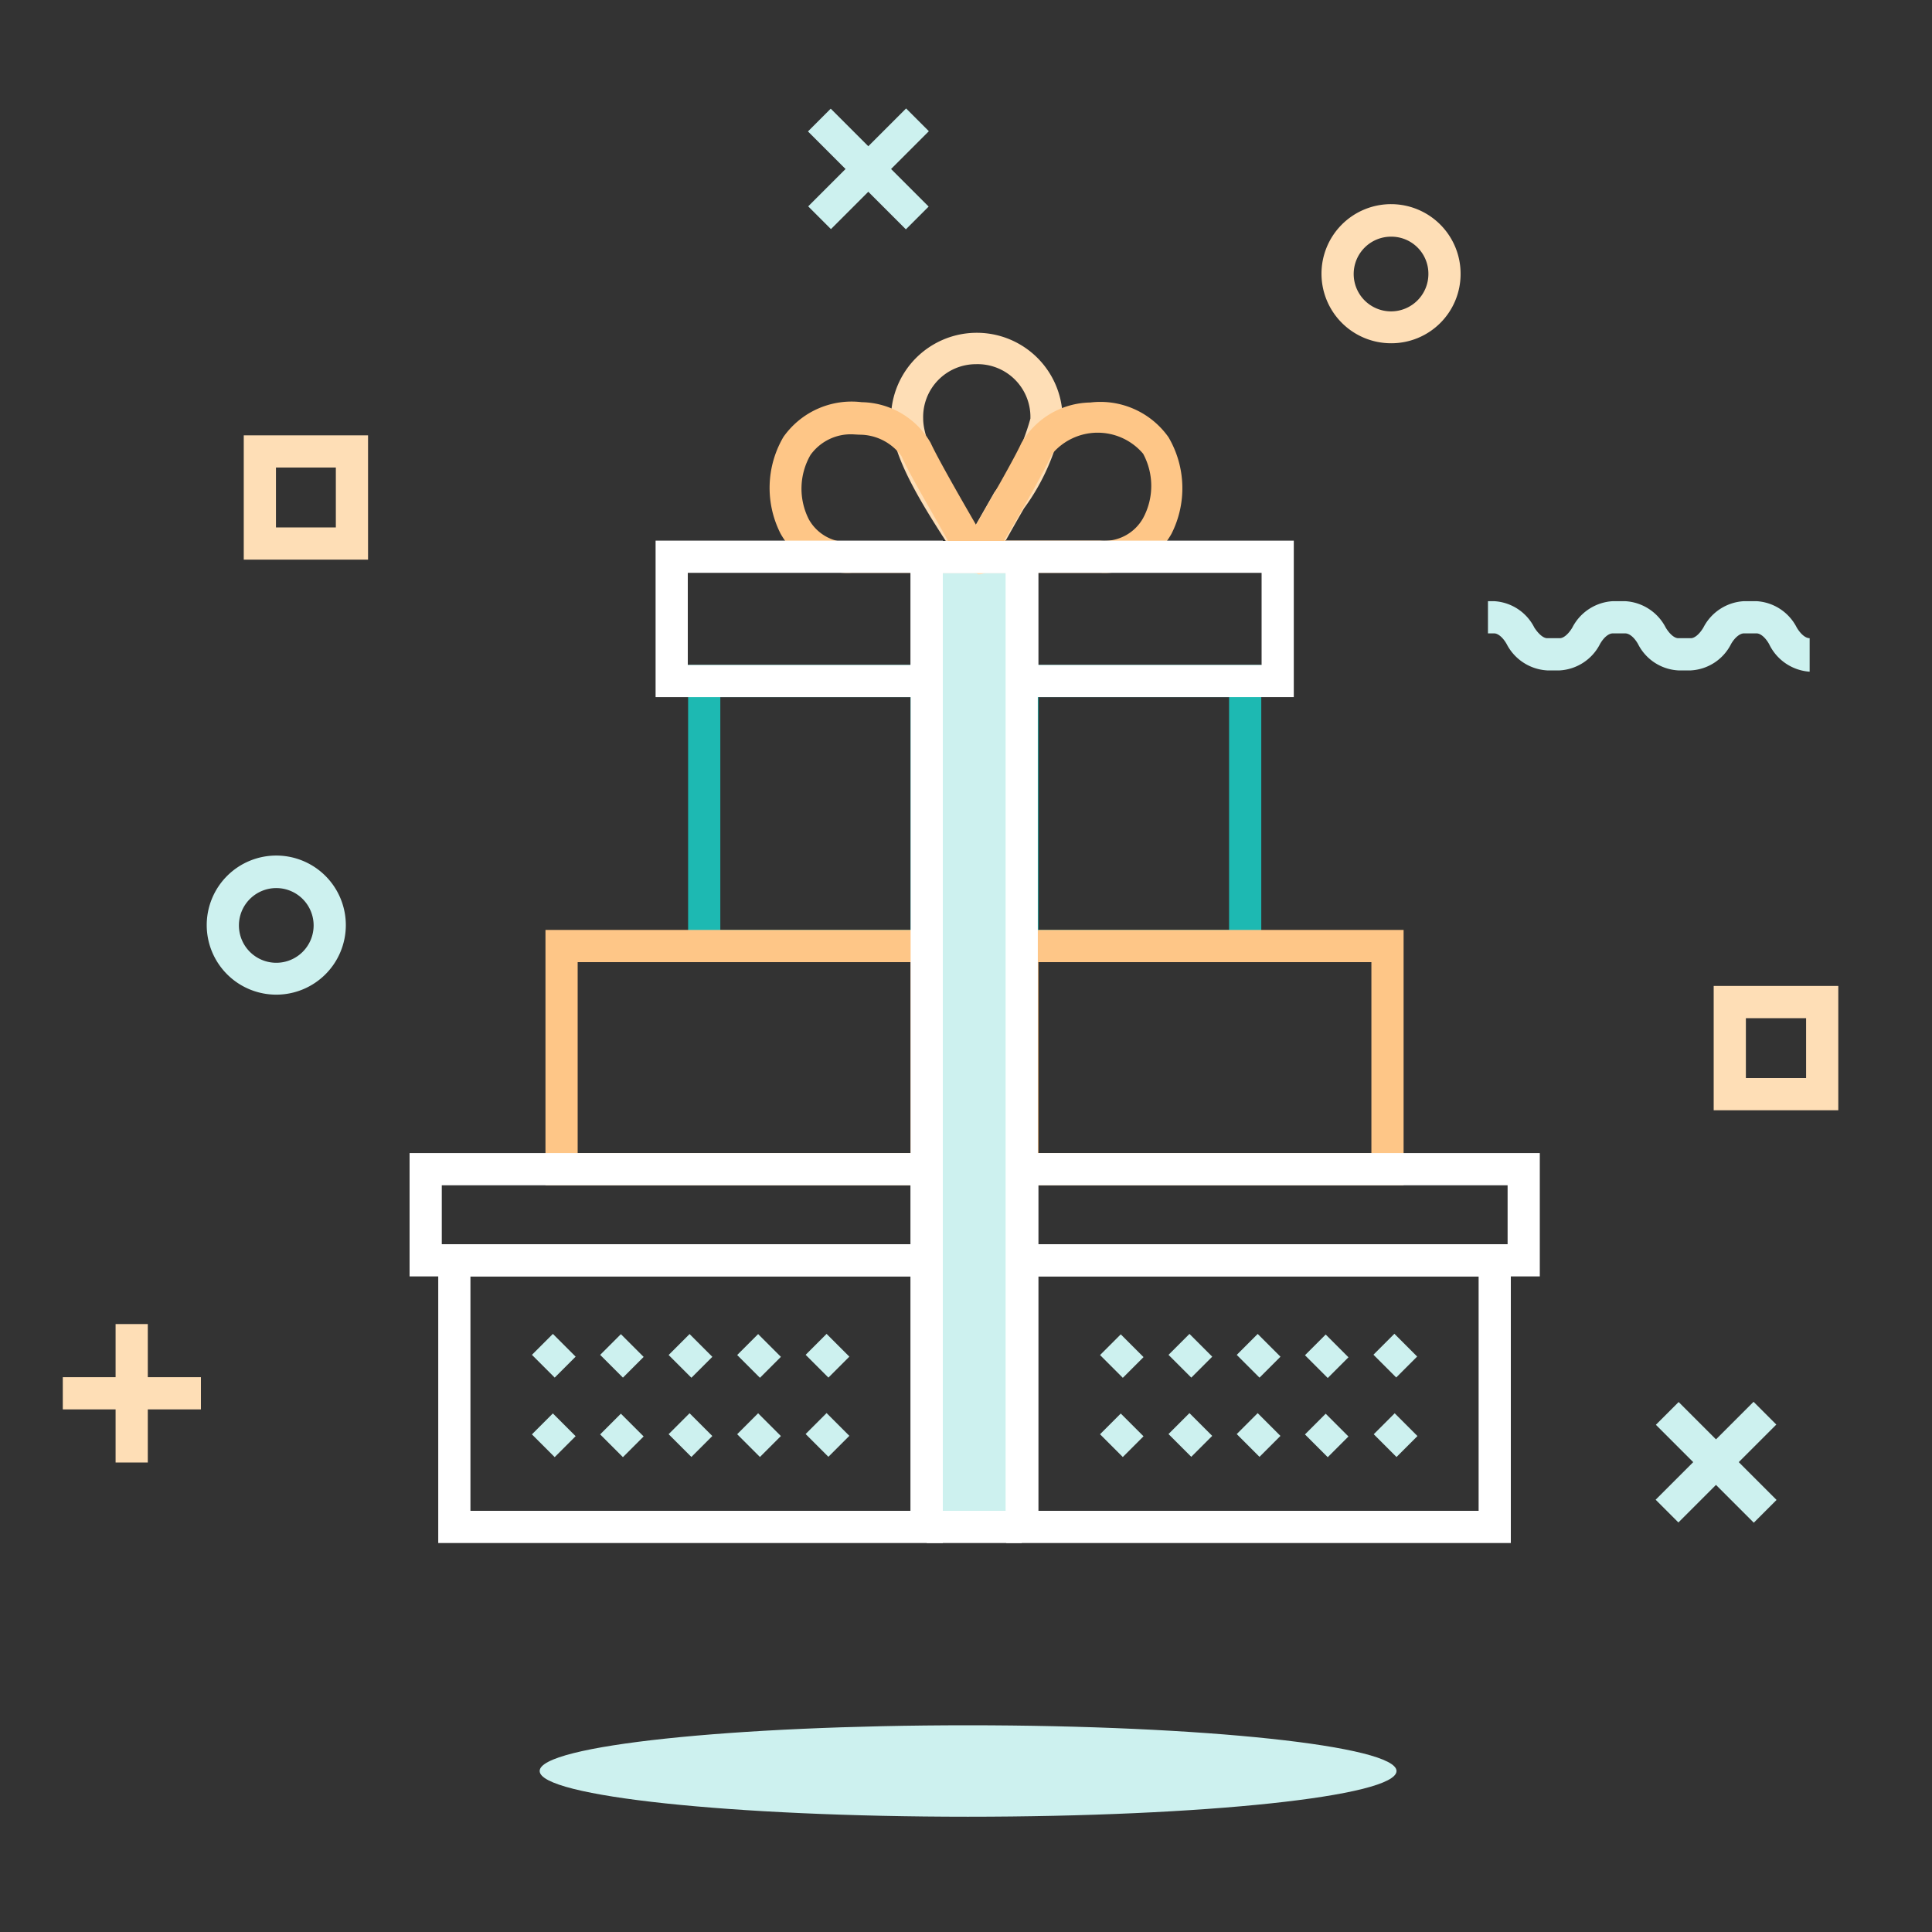 <svg id="Layer_1" data-name="Layer 1" xmlns="http://www.w3.org/2000/svg" viewBox="0 0 60 60"><rect x="0" y="0" width="60" height="60" fill="#333333" stroke="none"/><defs><style>.cls-1{fill:#fedeb6;}.cls-2{fill:#cdf1ef;}.cls-3{fill:#1db9b2;}.cls-4{fill:#fec687;}.cls-5{fill:#fff;}</style></defs><title>Presents- On Dark</title><rect class="cls-1" x="3.59" y="41.12" width="1" height="4.3"/><rect class="cls-1" x="1.95" y="42.77" width="4.29" height="1"/><rect class="cls-2" x="52.79" y="43.27" width="1" height="4.3" transform="translate(-16.5 50.98) rotate(-45)"/><rect class="cls-2" x="51.14" y="44.91" width="4.3" height="1" transform="translate(-16.5 50.98) rotate(-45)"/><rect class="cls-2" x="26.46" y="3.1" width="1" height="4.3" transform="translate(4.19 20.6) rotate(-45)"/><rect class="cls-2" x="24.82" y="4.75" width="4.3" height="1" transform="translate(4.19 20.6) rotate(-45)"/><path class="cls-2" d="M56.2,20.86A1.51,1.51,0,0,1,54.94,20c-.12-.21-.27-.33-.39-.33h-.39c-.12,0-.28.12-.4.33a1.49,1.49,0,0,1-1.25.82h-.39A1.49,1.49,0,0,1,50.87,20c-.12-.21-.27-.33-.4-.33h-.38c-.13,0-.28.12-.4.33a1.5,1.5,0,0,1-1.25.82h-.39A1.51,1.51,0,0,1,46.79,20c-.12-.21-.27-.33-.39-.33h-.19v-1h.19a1.49,1.49,0,0,1,1.25.82c.13.2.28.33.4.33h.39c.12,0,.27-.13.39-.33a1.51,1.51,0,0,1,1.26-.82h.38a1.51,1.51,0,0,1,1.26.82c.12.2.27.33.39.33h.39c.12,0,.27-.13.39-.33a1.51,1.51,0,0,1,1.26-.82h.39a1.5,1.5,0,0,1,1.25.82c.12.2.27.33.4.33Z"/><path class="cls-1" d="M43.21,10.66a2.16,2.16,0,1,1,2.15-2.15A2.15,2.15,0,0,1,43.21,10.66Zm0-3.31a1.16,1.16,0,1,0,1.15,1.16A1.15,1.15,0,0,0,43.21,7.35Z"/><path class="cls-2" d="M8.59,30.89a2.16,2.16,0,1,1,2.15-2.15A2.16,2.16,0,0,1,8.59,30.89Zm0-3.31a1.16,1.16,0,1,0,1.15,1.16A1.16,1.16,0,0,0,8.59,27.58Z"/><path class="cls-1" d="M11.43,17.38H7.57V13.52h3.86Zm-2.86-1h1.86V14.52H8.57Z"/><path class="cls-1" d="M57.09,34.48H53.22V30.62h3.87Zm-2.87-1h1.87V31.62H54.22Z"/><path class="cls-2" d="M43.37,55c0,.79-6,1.42-13.31,1.42s-13.3-.63-13.3-1.42,6-1.42,13.3-1.42S43.37,54.22,43.37,55Z"/><rect class="cls-2" x="28.78" y="17.29" width="2.95" height="30.12"/><path class="cls-3" d="M29.28,29.88H21.37V20.65h7.91Zm-6.91-1h5.91V21.65H22.37Z"/><path class="cls-3" d="M39.17,29.88H31.25V20.65h7.92Zm-6.92-1h5.92V21.65H32.25Z"/><path class="cls-1" d="M30.31,17.79a.48.48,0,0,1-.42-.23L29.5,17c-.86-1.33-1.83-2.85-1.83-4A2.64,2.64,0,0,1,33,13a6.7,6.7,0,0,1-1.2,2.79c-.3.52-.64,1.12-1,1.79a.47.47,0,0,1-.42.26Zm0-6.48A1.64,1.64,0,0,0,28.67,13c0,.84.88,2.22,1.6,3.36l.61-1.07A6.91,6.91,0,0,0,32,13,1.64,1.64,0,0,0,30.31,11.31Z"/><path class="cls-4" d="M34.16,17.79H30.31a.47.47,0,0,1-.43-.25.5.5,0,0,1,0-.5s1.51-2.56,1.84-3.28a2.52,2.52,0,0,1,2.14-1.26,2.59,2.59,0,0,1,2.43,1.08,3.13,3.13,0,0,1,.09,3A2.38,2.38,0,0,1,34.16,17.79Zm-3-1h3a1.38,1.38,0,0,0,1.34-.7,2.1,2.1,0,0,0,0-2,1.85,1.85,0,0,0-2.82,0C32.4,14.69,31.66,16,31.18,16.79Z"/><path class="cls-4" d="M30.31,17.79H26.46a2.38,2.38,0,0,1-2.22-1.22,3.13,3.13,0,0,1,.09-3,2.59,2.59,0,0,1,2.43-1.08,2.52,2.52,0,0,1,2.14,1.26c.33.72,1.82,3.25,1.84,3.28a.5.5,0,0,1,0,.5A.47.47,0,0,1,30.31,17.79Zm-3.8-4.3a1.54,1.54,0,0,0-1.34.64,2.1,2.1,0,0,0-.05,2,1.38,1.38,0,0,0,1.34.7h3C29,16,28.22,14.69,28,14.17a1.61,1.61,0,0,0-1.31-.67Z"/><path class="cls-4" d="M29.28,36.81H16.94V28.88H29.28Zm-11.34-1H28.28V29.88H17.94Z"/><path class="cls-4" d="M43.59,36.81H31.25V28.88H43.59Zm-11.34-1H42.59V29.88H32.25Z"/><rect class="cls-5" x="28.78" y="46.92" width="2.95" height="1"/><rect class="cls-2" x="16.74" y="41.61" width="0.92" height="1" transform="translate(-24.74 24.49) rotate(-45)"/><rect class="cls-2" x="18.86" y="41.61" width="0.91" height="1" transform="translate(-24.12 25.99) rotate(-45)"/><rect class="cls-2" x="20.99" y="41.61" width="0.92" height="1" transform="translate(-23.5 27.5) rotate(-45)"/><rect class="cls-2" x="23.11" y="41.61" width="0.92" height="1" transform="translate(-22.87 29) rotate(-45)"/><rect class="cls-2" x="25.24" y="41.61" width="0.92" height="1" transform="translate(-22.25 30.5) rotate(-45)"/><rect class="cls-2" x="16.74" y="44.07" width="0.92" height="1" transform="translate(-26.48 25.22) rotate(-45)"/><rect class="cls-2" x="18.86" y="44.07" width="0.91" height="1" transform="translate(-25.86 26.72) rotate(-45)"/><rect class="cls-2" x="20.99" y="44.07" width="0.92" height="1" transform="translate(-25.24 28.22) rotate(-45)"/><rect class="cls-2" x="23.11" y="44.07" width="0.92" height="1" transform="translate(-24.61 29.72) rotate(-45)"/><rect class="cls-2" x="25.24" y="44.07" width="0.92" height="1" transform="translate(-23.99 31.22) rotate(-45)"/><rect class="cls-2" x="34.38" y="41.61" width="0.91" height="1" transform="translate(-19.57 36.97) rotate(-45)"/><rect class="cls-2" x="36.51" y="41.61" width="0.92" height="1" transform="translate(-18.95 38.47) rotate(-45)"/><rect class="cls-2" x="38.63" y="41.61" width="0.92" height="1" transform="translate(-18.33 39.97) rotate(-45)"/><rect class="cls-2" x="40.75" y="41.61" width="0.91" height="1" transform="translate(-17.71 41.48) rotate(-45)"/><rect class="cls-2" x="42.88" y="41.61" width="0.92" height="1" transform="translate(-17.09 42.97) rotate(-45)"/><rect class="cls-2" x="34.38" y="44.07" width="0.91" height="1" transform="translate(-21.31 37.69) rotate(-45)"/><rect class="cls-2" x="36.51" y="44.07" width="0.92" height="1" transform="translate(-20.69 39.19) rotate(-45)"/><rect class="cls-2" x="38.63" y="44.07" width="0.92" height="1" transform="translate(-20.07 40.69) rotate(-45)"/><rect class="cls-2" x="40.75" y="44.07" width="0.91" height="1" transform="translate(-19.45 42.2) rotate(-45)"/><rect class="cls-2" x="42.88" y="44.07" width="0.92" height="1" transform="translate(-18.82 43.7) rotate(-45)"/><polygon class="cls-5" points="32.23 47.42 31.23 47.42 31.23 17.8 29.28 17.8 29.28 47.42 28.28 47.42 28.28 16.8 32.23 16.8 32.23 47.42"/><path class="cls-5" d="M40.18,21.65H31.25V16.79h8.93Zm-7.93-1h6.93V17.79H32.25Z"/><path class="cls-5" d="M29.28,39.64H12.72V35.81H29.28Zm-15.56-1H28.28V36.81H13.72Z"/><path class="cls-5" d="M47.82,39.64H31.25V35.81H47.82Zm-15.57-1H46.82V36.81H32.25Z"/><path class="cls-5" d="M29.28,47.92H13.61V38.64H29.28Zm-14.67-1H28.28V39.64H14.61Z"/><path class="cls-5" d="M46.92,47.92H31.25V38.64H46.92Zm-14.67-1H45.92V39.64H32.25Z"/><path class="cls-5" d="M29.28,21.65H20.36V16.79h8.92Zm-7.92-1h6.92V17.79H21.36Z"/></svg>